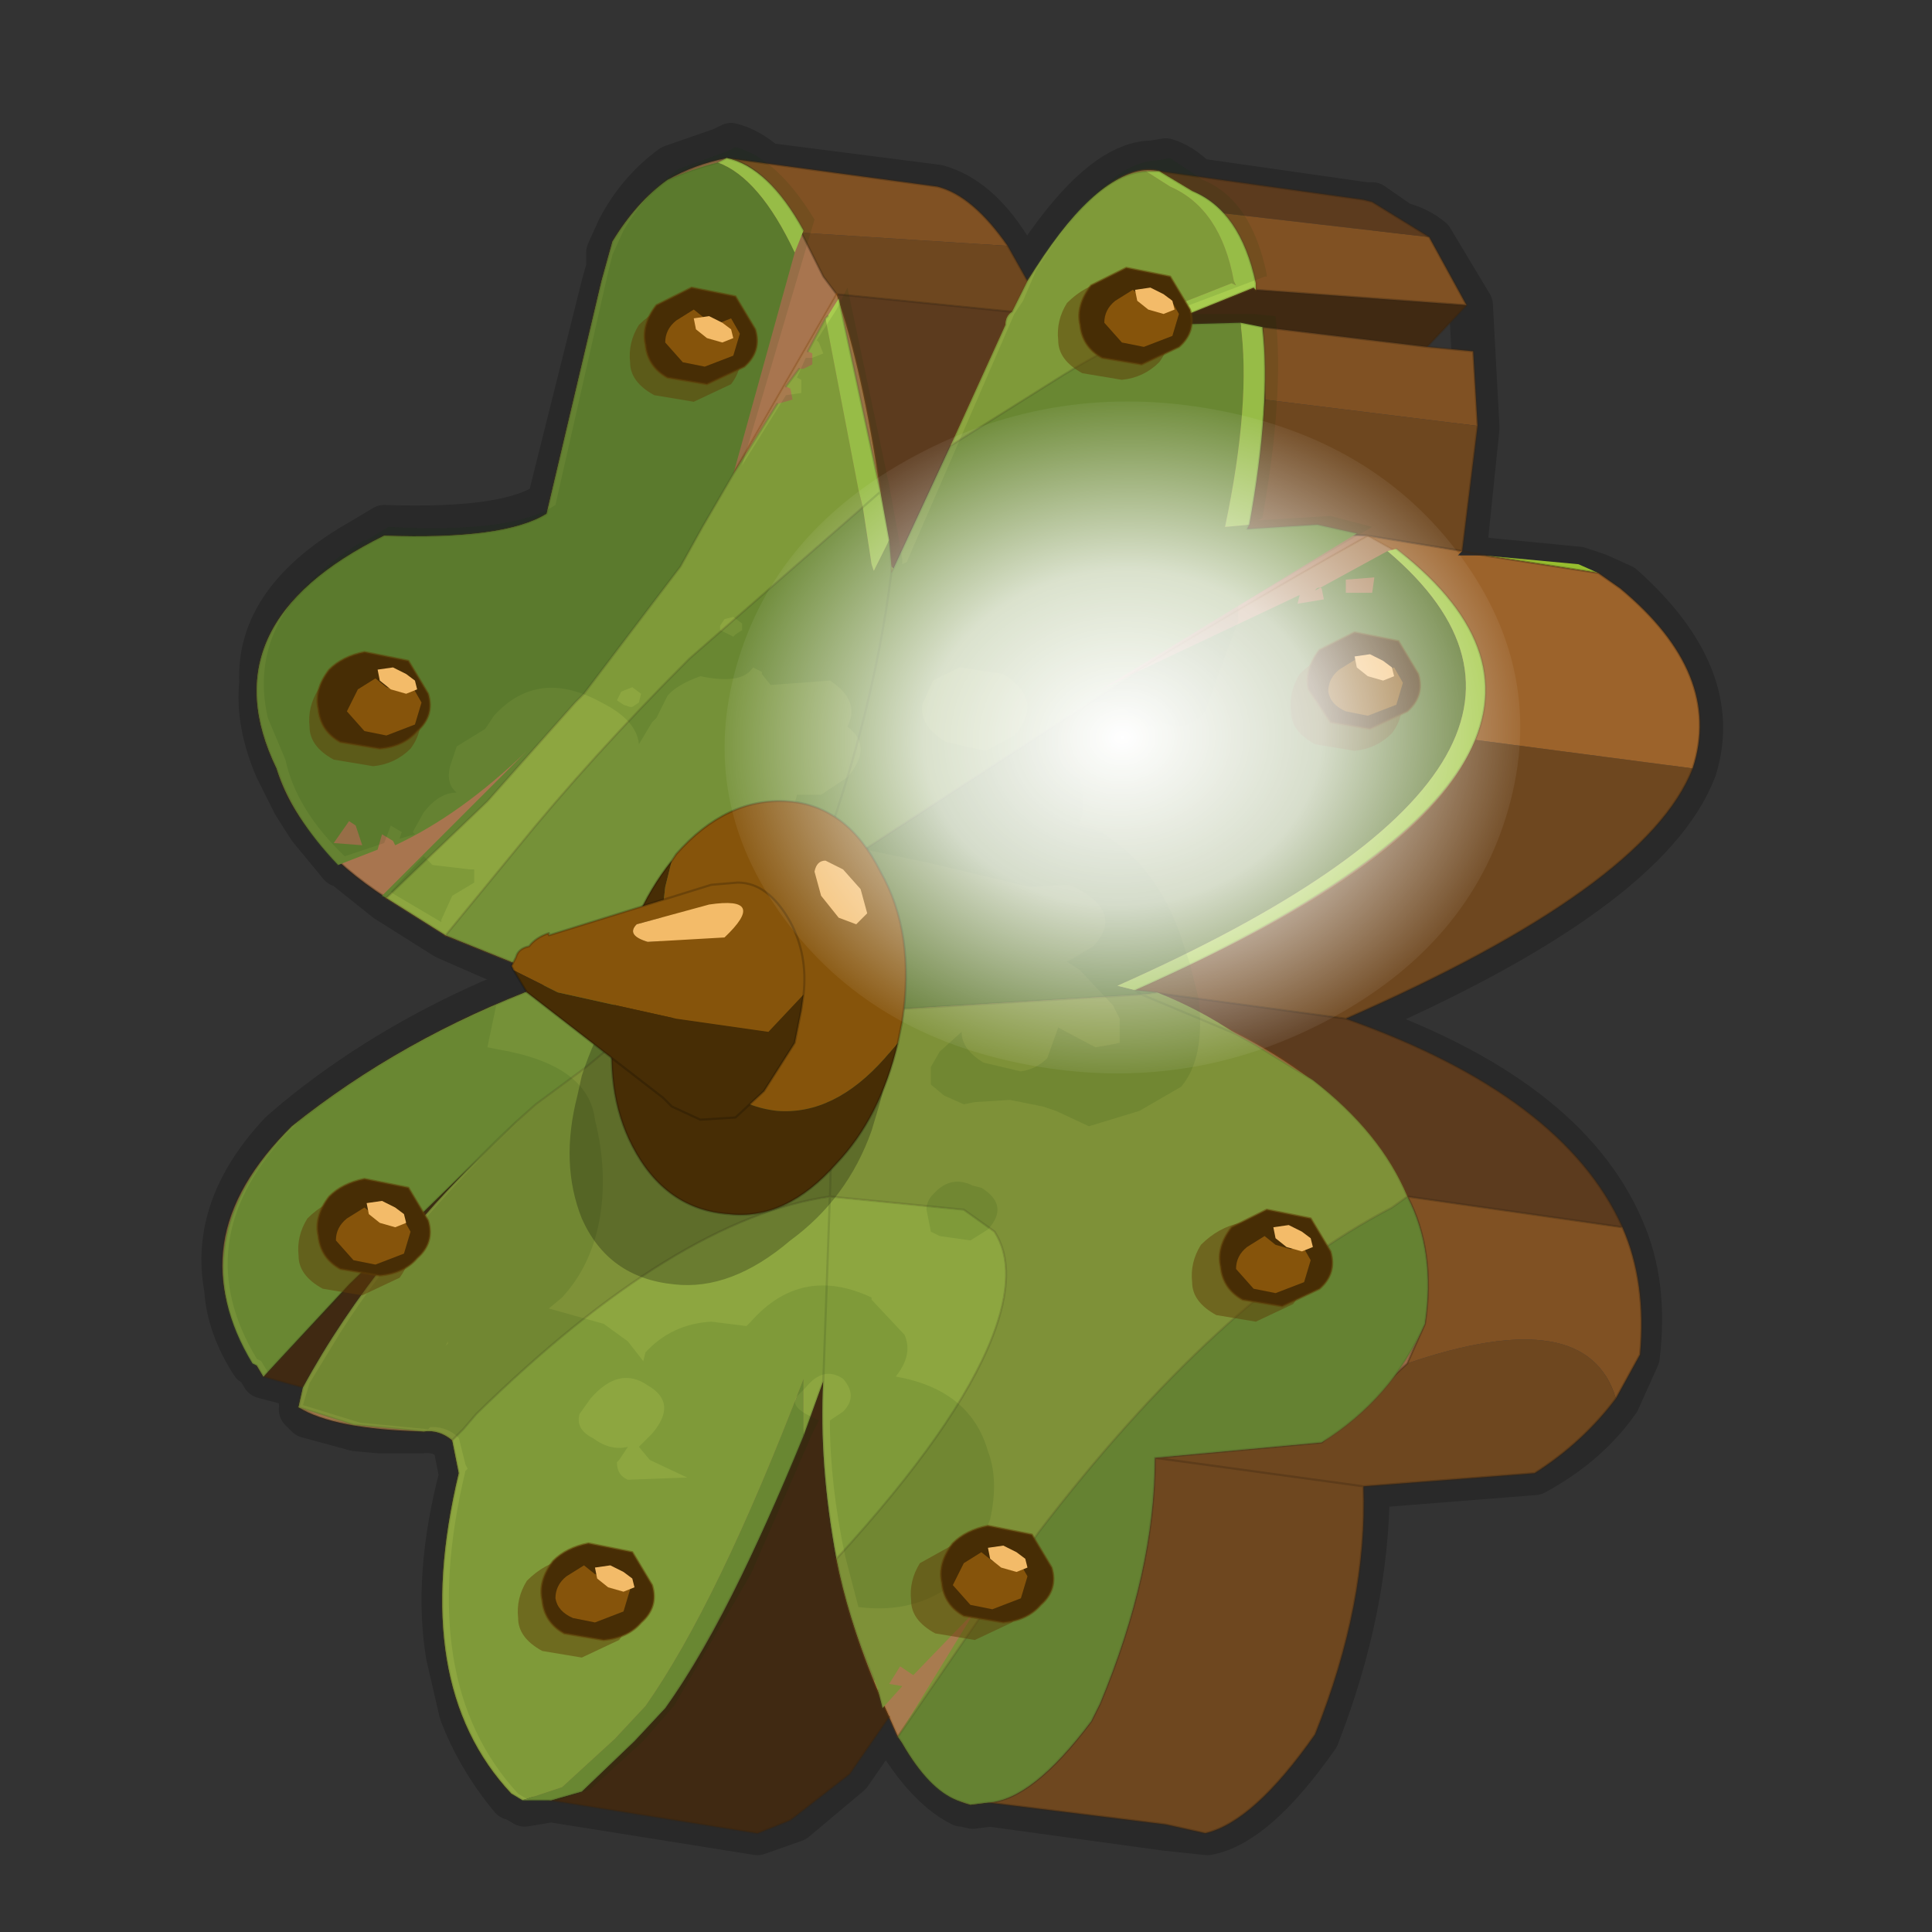 <?xml version="1.0" encoding="UTF-8" standalone="no"?>
<svg xmlns:xlink="http://www.w3.org/1999/xlink" height="440.0px" width="440.0px" xmlns="http://www.w3.org/2000/svg">
  <rect width="100%" height="100%" fill="#333333" stroke="none"/>
  <g transform="matrix(10.0, 0.0, 0.0, 10.0, 0.0, 0.0)">
    <use height="44.0" transform="matrix(1.0, 0.0, 0.0, 1.0, 0.0, 0.0)" width="44.0" xlink:href="#shape0"/>
    <use height="23.5" transform="matrix(0.748, 0.139, -0.181, 0.635, 18.9, 7.7)" width="23.5" xlink:href="#sprite0"/>
  </g>
  <defs>
    <g id="shape0" transform="matrix(1.0, 0.0, 0.0, 1.0, 0.0, 0.0)">
      <path d="M44.0 44.0 L0.0 44.0 0.0 0.0 44.0 0.0 44.0 44.0" fill="#43adca" fill-opacity="0.0" fill-rule="evenodd" stroke="none"/>
      <path d="M32.6 5.45 Q32.3 5.2 31.9 5.1 L31.25 4.65 31.1 4.65 27.25 4.1 Q26.9 3.75 26.55 3.65 L26.25 3.7 Q25.05 3.7 23.5 6.1 L23.45 6.3 22.95 5.6 Q22.25 4.5 21.35 4.25 L17.45 3.75 Q17.05 3.4 16.65 3.3 L16.45 3.4 15.3 3.8 Q14.55 4.35 14.1 5.2 L13.85 5.75 13.85 6.1 13.75 6.45 12.5 11.45 Q11.6 12.1 8.75 12.0 L8.25 12.3 Q5.85 13.65 5.95 15.55 5.85 16.45 6.3 17.5 L6.35 17.6 6.7 18.3 7.05 18.85 7.75 19.7 7.8 19.7 8.8 20.5 10.15 21.35 11.75 22.05 11.75 22.15 12.1 22.65 12.1 22.7 11.1 23.1 11.2 22.8 Q8.7 23.9 6.75 25.5 L6.4 25.8 Q4.8 27.5 5.15 29.35 5.2 30.2 5.75 31.05 L5.85 31.1 6.0 31.35 6.95 31.6 6.85 31.95 6.9 32.0 6.85 32.1 7.0 32.25 8.1 32.55 8.65 32.6 9.35 32.6 9.6 32.6 Q10.05 32.55 10.35 32.85 L10.5 33.6 Q9.9 35.9 10.2 37.7 L10.5 39.0 Q10.9 40.05 11.65 40.95 L11.7 40.95 11.95 41.1 12.55 41.0 17.25 41.75 18.1 41.45 19.35 40.4 20.25 39.1 20.45 39.6 20.55 39.75 Q21.2 40.75 21.9 41.1 L21.95 41.1 22.15 41.15 22.55 41.1 26.55 41.65 27.5 41.75 Q28.6 41.55 30.0 39.55 31.15 36.6 31.15 33.85 L34.95 33.55 Q36.15 32.9 36.85 31.9 L37.3 30.9 Q37.5 29.25 36.95 28.0 35.65 24.95 30.7 23.25 37.55 20.3 38.6 17.5 39.25 15.4 36.95 13.35 L36.4 13.1 35.95 12.95 33.9 12.75 33.25 12.65 33.35 12.65 33.65 9.75 33.5 6.95 32.6 5.45 Z" fill="none" stroke="#000000" stroke-linecap="round" stroke-linejoin="round" stroke-opacity="0.2" stroke-width="1.0"/>
      <path d="M26.4 3.9 L31.05 4.55 31.25 4.6 31.9 5.0 32.55 5.4 27.8 4.85 27.15 4.35 26.4 3.9 M30.65 23.2 Q35.6 24.95 36.95 27.95 L32.05 27.25 Q30.8 24.3 25.85 22.55 L30.65 23.2 M20.35 12.95 L20.3 12.9 20.05 11.2 Q19.65 8.45 19.05 6.7 L23.05 7.1 Q22.9 7.2 22.9 7.4 L21.65 10.15 20.35 12.95" fill="#5c3b1e" fill-rule="evenodd" stroke="none"/>
      <path d="M20.45 39.55 L20.25 39.1 Q19.4 37.25 19.05 35.5 21.8 32.5 22.6 30.45 23.2 28.9 22.65 28.05 L21.95 27.55 18.9 27.25 Q19.0 24.95 18.5 23.1 L17.7 20.8 18.5 23.1 25.85 22.55 18.5 23.1 Q19.0 24.95 18.9 27.25 15.4 27.75 10.85 32.2 L10.55 32.55 10.3 32.8 Q10.0 32.55 9.65 32.6 7.6 32.55 6.8 32.05 L6.9 31.6 Q8.55 28.55 11.75 25.55 L12.2 25.15 13.35 24.3 15.65 22.4 15.8 22.25 17.7 20.8 18.4 20.3 19.45 19.5 Q24.8 15.75 31.15 12.2 L32.05 12.7 Q34.45 14.7 33.6 16.85 32.5 19.65 25.85 22.55 30.8 24.3 32.05 27.25 27.95 29.3 23.65 34.9 L20.45 39.55 M10.15 21.3 L8.8 20.45 11.1 18.25 15.5 12.9 16.0 12.0 19.05 6.7 Q19.65 8.45 20.05 11.2 L15.7 15.0 Q13.45 17.25 11.75 19.35 L10.15 21.3 M23.4 6.4 L23.95 5.65 Q25.35 3.65 26.4 3.9 L27.15 4.35 27.8 4.85 28.6 6.45 28.6 6.6 28.55 6.55 26.4 7.4 Q25.25 7.9 24.2 8.55 L21.65 10.15 22.9 7.4 Q22.9 7.2 23.05 7.1 L23.4 6.4" fill="#a87b4f" fill-rule="evenodd" stroke="none"/>
      <path d="M33.4 6.95 L32.5 7.9 28.75 7.45 26.4 7.4 28.55 6.55 28.6 6.6 33.4 6.95 M20.25 39.1 L19.35 40.4 18.0 41.45 17.25 41.75 12.55 41.0 13.25 40.8 14.45 39.65 15.15 38.9 Q16.85 36.55 18.75 31.45 18.65 33.35 19.05 35.5 19.4 37.25 20.25 39.1 M6.9 31.6 L6.0 31.35 Q8.5 28.5 11.75 25.55 8.55 28.55 6.9 31.6" fill="#402912" fill-rule="evenodd" stroke="none"/>
      <path d="M33.65 9.7 L33.3 12.55 31.15 12.2 28.4 12.05 28.8 9.1 33.65 9.7 M38.55 17.5 Q37.5 20.2 30.65 23.2 L25.85 22.55 Q32.5 19.65 33.6 16.85 L38.55 17.5 M36.8 31.85 Q36.05 32.85 34.95 33.55 L31.05 33.85 Q31.15 36.5 29.95 39.5 28.55 41.5 27.45 41.75 L26.55 41.55 22.5 41.05 Q23.5 41.0 24.85 39.2 L25.05 38.8 Q26.3 35.8 26.3 33.2 L30.1 32.85 32.05 31.05 Q36.15 29.65 36.8 31.85 M22.95 5.6 L23.4 6.4 23.05 7.1 19.05 6.7 18.75 6.3 18.25 5.3 22.95 5.6 M26.3 33.2 L31.05 33.85 26.3 33.2" fill="#6e471f" fill-rule="evenodd" stroke="none"/>
      <path d="M33.8 12.65 L35.95 12.85 36.4 13.05 33.8 12.65 M20.3 12.9 L20.35 12.95 20.3 13.05 20.3 12.9" fill="#97bd2f" fill-rule="evenodd" stroke="none"/>
      <path d="M6.0 31.35 L5.85 31.1 Q3.95 28.3 6.65 25.65 9.15 23.65 12.35 22.45 L12.75 22.35 10.15 21.3 11.75 19.35 Q13.45 17.25 15.7 15.0 L20.05 11.2 20.3 12.9 20.3 13.05 20.35 12.95 21.65 10.15 24.2 8.55 Q25.25 7.9 26.4 7.4 L28.75 7.45 28.8 9.1 28.4 12.05 31.15 12.2 Q24.8 15.75 19.45 19.5 L18.4 20.3 17.7 20.8 15.8 22.25 15.65 22.4 13.35 24.3 12.2 25.15 11.75 25.55 Q8.5 28.5 6.0 31.35 M8.8 20.45 Q6.8 19.15 6.3 17.5 4.7 14.2 8.75 12.2 11.5 12.3 12.45 11.7 L13.7 6.4 13.95 5.5 Q14.5 4.6 15.2 4.1 15.8 3.75 16.55 3.6 17.5 3.8 18.25 5.3 L18.75 6.3 19.05 6.7 16.0 12.0 15.5 12.9 11.1 18.25 8.8 20.45 M15.65 22.4 L12.35 22.45 15.65 22.4 M20.3 13.05 Q19.85 16.6 18.4 20.3 19.85 16.6 20.3 13.05" fill="#a8754f" fill-rule="evenodd" stroke="none"/>
      <path d="M12.55 41.0 L11.65 40.85 Q9.3 38.35 10.45 33.55 L10.3 32.8 10.55 32.55 10.85 32.2 Q15.4 27.75 18.9 27.25 L21.95 27.55 22.65 28.05 Q23.2 28.9 22.6 30.45 21.8 32.5 19.05 35.5 18.65 33.35 18.75 31.45 16.85 36.55 15.15 38.9 L14.45 39.65 13.25 40.8 12.55 41.0 M18.75 31.45 L18.9 27.25 18.75 31.45" fill="#9e7e4a" fill-rule="evenodd" stroke="none"/>
      <path d="M22.5 41.05 L22.1 41.1 Q21.25 40.9 20.55 39.7 L20.45 39.55 23.65 34.9 Q27.95 29.3 32.05 27.25 32.7 28.5 32.45 30.15 L32.05 31.05 30.1 32.85 26.3 33.2 Q26.3 35.8 25.05 38.8 L24.85 39.2 Q23.5 41.0 22.5 41.05" fill="#a16e4b" fill-rule="evenodd" stroke="none"/>
      <path d="M36.4 13.05 L36.9 13.4 Q39.25 15.35 38.55 17.5 L33.6 16.85 Q34.45 14.7 32.05 12.7 L31.15 12.2 33.3 12.55 33.2 12.65 33.8 12.65 36.4 13.05" fill="#9c632b" fill-rule="evenodd" stroke="none"/>
      <path d="M32.55 5.4 L33.4 6.95 28.6 6.6 28.6 6.45 27.8 4.85 32.55 5.4 M32.5 7.9 L33.55 8.0 33.65 9.7 28.8 9.1 28.75 7.45 32.5 7.9 M36.95 27.95 Q37.5 29.2 37.35 30.85 L36.8 31.85 Q36.15 29.65 32.05 31.05 L32.45 30.15 Q32.7 28.5 32.05 27.25 L36.95 27.95 M16.55 3.6 L21.35 4.25 Q22.15 4.45 22.95 5.6 L18.25 5.3 Q17.5 3.8 16.55 3.6" fill="#805123" fill-rule="evenodd" stroke="none"/>
      <path d="M26.4 3.9 L31.05 4.55 31.25 4.6 31.9 5.0 32.55 5.4 33.4 6.95 32.5 7.9 33.55 8.0 33.65 9.7 33.3 12.55 33.8 12.65 M36.4 13.05 L36.9 13.4 Q39.25 15.35 38.55 17.5 37.5 20.2 30.65 23.2 35.6 24.95 36.95 27.95 37.5 29.2 37.35 30.85 L36.8 31.85 Q36.05 32.85 34.95 33.55 L31.05 33.85 Q31.15 36.5 29.95 39.5 28.55 41.5 27.45 41.75 L26.55 41.55 22.5 41.05 22.1 41.1 Q21.25 40.9 20.55 39.7 L20.45 39.55 M20.25 39.1 L19.35 40.4 18.0 41.45 17.25 41.75 12.55 41.0 11.65 40.85 Q9.3 38.35 10.45 33.55 L10.3 32.8 Q10.0 32.55 9.65 32.6 7.6 32.55 6.8 32.05 L6.9 31.6 6.0 31.35 5.85 31.1 Q3.95 28.3 6.65 25.65 9.15 23.65 12.35 22.45 M8.8 20.45 Q6.8 19.15 6.3 17.5 4.7 14.2 8.75 12.2 11.5 12.3 12.45 11.7 L13.7 6.4 13.95 5.5 Q14.5 4.6 15.2 4.1 15.8 3.75 16.55 3.6 L21.35 4.25 Q22.15 4.45 22.95 5.6 L23.4 6.4 M28.6 6.6 L33.4 6.95 M36.4 13.05 L33.8 12.65 M33.3 12.55 L31.15 12.2 M28.8 9.1 L28.4 12.05 31.15 12.2 M26.4 7.4 L28.75 7.45 32.5 7.9 M20.3 13.05 L20.35 12.95 21.65 10.15 M23.05 7.1 L19.05 6.7 M28.75 7.45 L28.8 9.1 M11.75 25.55 Q8.55 28.55 6.9 31.6 M25.85 22.55 L30.65 23.2 M32.05 27.25 L36.95 27.95 M22.5 41.05 Q23.5 41.0 24.85 39.2 L25.05 38.8 Q26.3 35.8 26.3 33.2 L30.1 32.85 32.05 31.05 32.45 30.15 Q32.7 28.5 32.05 27.25 M19.05 35.5 Q18.65 33.35 18.75 31.45 16.85 36.55 15.15 38.9 L14.45 39.65 13.25 40.8 12.55 41.0 M11.75 25.55 Q8.5 28.5 6.0 31.35 M31.05 33.85 L26.3 33.2 M18.25 5.3 L18.75 6.3 19.05 6.7 M16.55 3.6 Q17.5 3.8 18.25 5.3" fill="none" stroke="#36220f" stroke-linecap="round" stroke-linejoin="round" stroke-opacity="0.302" stroke-width="0.05"/>
      <path d="M20.45 39.55 L20.25 39.1 M12.35 22.45 L12.75 22.35 10.15 21.3 11.75 19.35 Q13.45 17.25 15.7 15.0 L20.05 11.2 20.3 12.9 20.3 13.05 M23.4 6.4 L23.95 5.65 Q25.35 3.65 26.4 3.9 L27.15 4.35 27.8 4.85 M28.6 6.6 L28.6 6.45 27.8 4.85 M26.4 7.4 L28.55 6.55 28.6 6.6 M31.15 12.2 L32.05 12.7 Q34.45 14.7 33.6 16.85 M31.15 12.2 Q24.8 15.75 19.45 19.5 L18.4 20.3 17.7 20.8 18.5 23.1 25.85 22.55 Q32.5 19.65 33.6 16.85 M21.65 10.15 L24.2 8.55 Q25.25 7.9 26.4 7.4 M21.65 10.15 L22.9 7.4 Q22.9 7.2 23.05 7.1 M12.35 22.45 L15.65 22.4 15.8 22.25 17.7 20.8 M15.65 22.4 L13.35 24.3 12.2 25.15 11.75 25.55 M18.9 27.25 Q19.0 24.95 18.5 23.1 M18.9 27.25 L21.95 27.55 22.65 28.05 Q23.2 28.9 22.6 30.45 21.8 32.5 19.05 35.5 19.4 37.25 20.25 39.1 M18.4 20.3 Q19.85 16.6 20.3 13.05 M32.05 27.25 Q27.95 29.3 23.65 34.9 L20.45 39.55 M25.85 22.55 Q30.8 24.3 32.05 27.25 M10.3 32.8 L10.55 32.55 10.85 32.2 Q15.4 27.75 18.9 27.25 L18.75 31.45 M19.05 6.7 L16.0 12.0 15.5 12.9 11.1 18.25 8.8 20.45 M23.4 6.4 L23.05 7.1" fill="none" stroke="#8f4701" stroke-linecap="round" stroke-linejoin="round" stroke-opacity="0.251" stroke-width="0.05"/>
      <path d="M10.15 21.3 L8.8 20.45 M19.05 6.7 Q19.65 8.45 20.05 11.2" fill="none" stroke="#cc6600" stroke-linecap="round" stroke-linejoin="round" stroke-opacity="0.153" stroke-width="0.05"/>
      <path d="M26.4 7.4 L28.25 7.35 Q28.5 9.15 27.9 12.0 L28.45 11.95 28.4 12.05 30.0 11.95 30.9 12.15 25.0 15.75 25.9 15.3 19.45 19.5 18.4 20.3 17.7 20.8 15.8 22.25 15.65 22.4 13.35 24.3 12.2 25.15 11.75 25.55 7.95 29.25 6.0 31.35 5.85 31.1 5.75 31.05 Q4.05 28.25 6.65 25.65 9.15 23.65 12.35 22.45 L12.75 22.35 10.15 21.3 11.75 19.35 Q13.45 17.25 15.7 15.0 L19.65 11.55 19.85 12.85 19.9 13.0 19.95 12.9 20.25 12.3 20.3 12.9 20.3 13.05 20.35 12.95 21.65 10.15 24.2 8.55 Q25.25 7.9 26.4 7.4 M18.3 32.7 Q16.6 36.85 15.15 38.9 L14.45 39.65 13.25 40.8 12.55 41.0 11.9 41.0 12.05 40.95 12.8 40.7 14.0 39.6 14.7 38.85 Q16.35 36.5 18.3 31.4 L18.3 32.7 M20.3 13.05 Q19.85 16.6 18.4 20.3 19.85 16.6 20.3 13.05 M15.65 22.4 L12.35 22.45 15.65 22.4" fill="#759138" fill-rule="evenodd" stroke="none"/>
      <path d="M25.9 15.3 L29.6 13.55 29.55 13.75 30.15 13.65 30.1 13.4 Q30.0 13.35 29.95 13.45 L31.6 12.55 Q37.15 17.25 25.45 22.45 L25.85 22.55 26.35 22.6 26.0 22.65 18.5 23.1 17.7 20.8 18.4 20.3 19.45 19.5 25.9 15.3 M31.25 13.5 L31.3 13.15 30.65 13.2 30.65 13.5 31.0 13.5 31.25 13.5 M26.0 22.65 L25.85 22.55 26.0 22.65" fill="#5e782e" fill-rule="evenodd" stroke="none"/>
      <path d="M32.05 27.25 Q32.7 28.5 32.45 30.15 31.7 31.85 30.1 32.85 L26.3 33.2 Q26.3 35.8 25.05 38.8 L24.85 39.2 Q23.5 41.0 22.5 41.05 L22.1 41.1 21.8 41.0 Q21.15 40.75 20.55 39.7 L20.45 39.55 23.65 34.9 Q27.75 29.55 31.7 27.5 L32.05 27.25 M8.8 20.45 L8.7 20.4 12.0 17.1 Q10.5 18.55 9.0 19.25 L8.95 19.15 8.7 19.0 8.6 19.35 7.7 19.7 Q6.65 18.6 6.3 17.5 4.7 14.2 8.75 12.2 11.5 12.3 12.45 11.7 L13.7 6.4 13.95 5.5 Q14.5 4.6 15.2 4.1 15.75 3.85 16.35 3.7 17.3 4.05 18.1 5.75 L16.7 10.8 16.0 12.0 15.5 12.9 13.3 15.8 13.1 16.0 11.1 18.25 8.8 20.45 M8.1 18.8 L7.95 18.7 7.6 19.2 8.25 19.25 8.1 18.8" fill="#658232" fill-rule="evenodd" stroke="none"/>
      <path d="M26.35 22.6 Q27.35 23.0 28.15 23.55 L28.6 23.8 29.9 24.6 Q31.45 25.8 32.05 27.25 L31.7 27.5 Q27.75 29.55 23.65 34.9 L20.45 39.55 22.2 36.7 20.8 38.15 20.5 37.95 20.25 38.35 20.55 38.4 20.1 38.9 20.0 38.5 19.9 38.25 Q19.3 36.8 19.05 35.5 21.8 32.5 22.6 30.45 23.2 28.9 22.65 28.05 L21.95 27.55 18.9 27.25 Q19.0 24.95 18.5 23.1 19.0 24.95 18.9 27.25 15.4 27.75 10.85 32.2 L10.55 32.55 10.3 32.8 Q10.0 32.55 9.65 32.6 L8.05 32.45 6.8 32.05 6.9 31.6 Q8.55 28.55 11.75 25.55 L12.2 25.15 13.35 24.3 15.65 22.4 15.8 22.25 17.7 20.8 18.5 23.1 26.0 22.65 26.35 22.6 M28.15 23.55 L26.0 22.65 28.15 23.55" fill="#7e9138" fill-rule="evenodd" stroke="none"/>
      <path d="M26.7 7.3 L26.4 7.4 Q25.25 7.9 24.2 8.55 L21.65 10.15 22.9 7.4 Q22.9 7.2 23.05 7.1 L23.4 6.4 Q24.9 3.95 26.1 3.9 L26.65 4.25 Q27.8 4.75 28.1 6.4 L28.15 6.5 28.05 6.45 25.9 7.3 26.7 7.3 M19.05 35.5 Q18.65 33.35 18.75 31.45 L18.3 32.7 18.3 31.4 Q16.35 36.5 14.7 38.85 L14.0 39.6 12.8 40.7 12.05 40.95 11.9 41.0 11.65 40.85 Q9.3 38.35 10.45 33.55 L10.3 32.8 10.55 32.55 10.85 32.2 Q15.4 27.75 18.9 27.25 L21.95 27.55 22.65 28.05 Q23.2 28.9 22.6 30.45 21.8 32.5 19.05 35.5 M10.15 21.3 L8.8 20.45 11.1 18.25 13.1 16.0 13.3 15.8 15.5 12.9 16.0 12.0 16.7 10.8 17.7 9.2 18.05 9.1 18.0 8.85 17.9 8.8 18.2 8.4 18.3 8.4 18.5 8.3 18.5 8.05 18.4 8.0 18.8 7.25 19.55 11.15 19.65 11.55 15.7 15.0 Q13.45 17.25 11.75 19.35 L10.15 21.3 M18.75 31.45 L18.9 27.25 18.75 31.45" fill="#8da640" fill-rule="evenodd" stroke="none"/>
      <path d="M28.55 6.55 L26.7 7.3 25.9 7.3 28.05 6.45 28.15 6.5 28.1 6.4 Q27.8 4.75 26.65 4.25 L26.1 3.9 26.4 3.9 27.15 4.35 Q28.25 4.8 28.6 6.45 L28.6 6.6 28.55 6.55 M28.25 7.35 L28.75 7.45 Q28.95 9.2 28.45 11.95 L27.9 12.0 Q28.5 9.15 28.25 7.35 M31.6 12.55 L31.8 12.5 32.05 12.7 Q37.6 17.3 25.85 22.55 L25.45 22.45 Q37.15 17.25 31.6 12.55 M16.35 3.7 L16.55 3.6 Q17.5 3.8 18.3 5.25 L18.1 5.75 Q17.3 4.05 16.35 3.7 M18.8 7.25 L18.85 7.2 19.1 6.8 20.05 11.2 20.25 12.3 19.95 12.9 19.9 13.0 19.85 12.85 19.65 11.55 19.55 11.15 18.8 7.25 M20.05 11.2 L19.65 11.55 20.05 11.2" fill="#a8cc4f" fill-rule="evenodd" stroke="none"/>
      <path d="M28.6 6.6 L28.55 6.55 26.7 7.3 26.4 7.4 28.25 7.35 28.75 7.45 Q28.95 9.2 28.45 11.95 L28.4 12.05 30.0 11.95 30.9 12.15 M31.8 12.5 L32.05 12.7 Q37.6 17.3 25.85 22.55 L26.35 22.6 M28.15 23.55 L28.6 23.8 29.9 24.6 Q31.45 25.8 32.05 27.25 32.7 28.5 32.45 30.15 31.7 31.85 30.1 32.85 L26.3 33.2 Q26.3 35.8 25.05 38.8 L24.85 39.2 Q23.5 41.0 22.5 41.05 L22.1 41.1 21.8 41.0 Q21.15 40.75 20.55 39.7 L20.45 39.55 M20.1 38.9 L20.0 38.5 M19.9 38.25 Q19.3 36.8 19.05 35.5 18.65 33.35 18.75 31.45 L18.3 32.7 Q16.6 36.85 15.15 38.9 L14.45 39.65 13.25 40.8 12.55 41.0 11.9 41.0 11.65 40.85 Q9.3 38.35 10.45 33.55 L10.3 32.8 Q10.0 32.55 9.65 32.6 L8.05 32.45 6.8 32.05 6.9 31.6 Q8.55 28.55 11.75 25.55 L7.95 29.25 6.0 31.35 5.85 31.1 5.75 31.05 Q4.05 28.25 6.65 25.65 9.15 23.65 12.35 22.45 L12.75 22.35 10.15 21.3 8.8 20.45 8.7 20.4 M7.7 19.7 Q6.65 18.6 6.3 17.5 4.7 14.2 8.75 12.2 11.5 12.3 12.45 11.7 L13.7 6.4 13.95 5.5 Q14.5 4.6 15.2 4.1 15.75 3.85 16.35 3.7 L16.55 3.6 Q17.5 3.8 18.3 5.25 M16.7 10.8 L17.7 9.2 M17.9 8.8 L18.2 8.4 M18.4 8.0 L18.8 7.25 18.85 7.2 M19.1 6.8 L20.05 11.2 20.25 12.3 20.3 12.9 20.3 13.05 20.35 12.95 21.65 10.15 22.9 7.4 Q22.9 7.2 23.05 7.1 L23.4 6.4 Q24.9 3.95 26.1 3.9 L26.4 3.9 27.15 4.35 Q28.25 4.8 28.6 6.45 L28.6 6.6 M21.65 10.15 L24.2 8.55 Q25.25 7.9 26.4 7.4 M15.65 22.4 L15.8 22.25 17.7 20.8 18.4 20.3 Q19.85 16.6 20.3 13.05 M15.65 22.4 L13.35 24.3 12.2 25.15 11.75 25.55 M12.35 22.45 L15.65 22.4 M18.9 27.25 Q19.0 24.95 18.5 23.1 L17.7 20.8 M25.9 15.3 L19.45 19.5 18.4 20.3 M25.85 22.55 L26.0 22.65 26.35 22.6 M26.0 22.65 L28.15 23.55 M18.9 27.25 L21.95 27.55 22.65 28.05 Q23.2 28.9 22.6 30.45 21.8 32.5 19.05 35.5 M18.5 23.1 L26.0 22.65 M32.05 27.25 L31.7 27.5 Q27.75 29.55 23.65 34.9 L20.45 39.55 M19.65 11.55 L20.05 11.2 M16.7 10.8 L16.0 12.0 15.5 12.9 13.3 15.8 13.1 16.0 11.1 18.25 8.8 20.45 M10.15 21.3 L11.75 19.35 Q13.45 17.25 15.7 15.0 L19.65 11.55 M10.3 32.8 L10.55 32.55 10.85 32.2 Q15.4 27.75 18.9 27.25 L18.75 31.45" fill="none" stroke="#3c4f1e" stroke-linecap="round" stroke-linejoin="round" stroke-opacity="0.2" stroke-width="0.05"/>
      <path d="M8.35 12.3 L8.85 12.0 Q11.7 12.15 12.65 11.5 L13.85 6.2 13.95 5.8 14.2 5.25 Q14.7 4.4 15.45 3.85 L16.55 3.45 16.75 3.35 Q17.7 3.6 18.55 5.0 L16.9 10.6 17.9 9.0 18.25 8.95 18.25 8.65 18.15 8.6 18.35 8.15 18.5 8.15 18.75 8.05 18.65 7.8 18.6 7.75 19.05 7.05 19.1 6.95 19.3 6.55 20.25 11.05 20.45 12.15 20.55 12.75 20.55 12.85 20.65 12.8 23.1 7.15 23.3 6.85 23.6 6.15 Q25.15 3.7 26.35 3.65 L26.65 3.6 27.4 4.1 Q28.5 4.55 28.85 6.25 L28.85 6.3 28.8 6.3 26.95 7.0 26.6 7.15 28.55 7.15 29.05 7.2 Q29.25 9.0 28.75 11.8 L28.65 11.85 30.3 11.75 31.25 12.0 28.2 13.8 28.2 14.15 27.75 15.35 27.45 16.2 Q27.0 16.75 26.4 16.4 L26.1 16.6 25.75 16.25 Q24.9 15.65 24.25 16.4 24.1 16.6 24.1 16.95 24.05 17.4 24.5 17.7 L24.6 17.75 Q24.75 18.5 24.55 18.8 L25.1 18.95 25.3 19.1 Q26.45 19.9 26.95 21.5 L27.1 21.95 27.3 22.75 Q27.45 24.1 26.9 24.75 L25.95 25.3 24.8 25.65 24.05 25.3 23.75 25.2 23.0 25.05 22.2 25.1 21.95 25.15 21.5 24.95 21.2 24.7 21.2 24.3 21.4 23.95 21.9 23.5 Q21.9 23.9 22.4 24.2 L23.25 24.4 Q23.6 24.35 23.85 24.1 L24.1 23.4 24.85 23.8 24.95 23.85 25.25 23.8 25.5 23.75 25.5 23.2 25.35 22.9 24.6 22.1 24.3 21.9 24.4 21.85 24.9 21.55 Q25.55 20.85 24.65 20.3 L24.35 20.15 23.45 20.2 21.15 19.65 18.75 19.15 Q18.15 18.75 18.1 18.3 L18.15 18.1 18.7 18.1 19.3 17.7 Q19.9 17.0 19.3 16.55 19.6 15.95 18.9 15.5 L17.55 15.6 17.35 15.35 17.35 15.3 17.15 15.2 Q16.9 15.6 15.95 15.4 15.4 15.6 15.2 15.85 L14.95 16.35 14.85 16.45 14.7 16.7 14.55 16.95 Q14.5 16.4 13.7 16.0 12.25 15.2 11.25 16.3 L11.05 16.6 10.4 17.0 10.25 17.45 Q10.15 17.85 10.4 18.05 10.0 18.05 9.65 18.5 L9.4 18.95 9.45 19.0 9.1 19.1 9.15 18.95 8.9 18.8 8.75 19.2 7.85 19.5 Q6.75 18.45 6.5 17.3 L6.1 16.35 Q5.55 13.95 8.3 12.3 L8.35 12.3 M24.1 9.1 L24.05 9.05 24.1 9.1 M21.25 15.5 L21.0 16.05 Q20.95 16.55 21.55 16.9 L22.45 17.1 23.1 16.75 Q23.8 15.95 22.85 15.35 L21.85 15.2 21.25 15.5 M14.6 15.8 L14.4 15.65 14.15 15.75 14.1 15.85 14.05 15.95 14.2 16.05 14.35 16.1 14.4 16.1 14.55 16.0 14.6 15.8 M16.75 14.45 L16.9 14.35 16.9 14.2 16.7 14.05 16.5 14.1 16.4 14.25 16.4 14.2 16.4 14.35 16.5 14.4 16.7 14.5 16.75 14.45 M21.25 27.2 Q21.65 26.75 22.15 27.0 L22.35 27.05 Q23.0 27.45 22.5 28.0 L22.1 28.25 21.4 28.15 21.2 28.05 21.1 27.55 Q21.1 27.35 21.25 27.2 M19.85 29.6 L20.6 30.4 Q20.8 30.85 20.4 31.35 22.1 31.65 22.5 33.05 22.75 33.7 22.55 34.6 L22.15 35.65 Q21.15 36.8 19.55 36.6 L19.25 35.45 Q18.9 33.8 18.9 32.35 L19.2 32.15 Q19.55 31.8 19.2 31.4 18.75 31.1 18.35 31.6 L18.15 31.8 Q18.0 32.0 18.35 32.2 L18.65 32.35 18.5 32.65 17.1 35.85 15.35 38.85 14.65 39.65 13.45 40.75 12.7 41.0 12.05 41.0 11.8 40.85 Q9.45 38.3 10.6 33.5 L10.65 33.45 10.6 33.35 10.45 32.75 Q10.2 32.5 9.85 32.5 L9.8 32.5 9.75 32.55 8.2 32.4 6.9 32.0 7.05 31.5 7.75 30.35 Q9.35 27.85 11.85 25.5 L8.1 29.15 7.45 29.85 6.1 31.25 5.95 31.0 5.85 30.95 Q4.25 28.3 6.5 25.85 L6.85 25.5 Q8.85 23.95 11.3 22.9 L11.1 23.85 11.35 23.9 Q13.4 24.25 13.55 25.5 13.85 26.7 13.65 27.8 13.45 28.85 12.8 29.55 L12.5 29.8 13.75 30.15 14.3 30.55 14.65 31.0 14.7 30.8 Q15.3 30.15 16.2 30.1 L17.0 30.2 17.1 30.1 Q18.25 28.8 19.85 29.55 L19.85 29.6 M14.55 32.95 L14.85 32.65 Q15.45 31.95 14.75 31.55 14.1 31.1 13.45 31.85 L13.2 32.2 Q13.1 32.55 13.5 32.75 13.9 33.05 14.3 32.95 L14.1 33.25 14.05 33.3 Q14.05 33.6 14.3 33.7 L15.65 33.65 14.8 33.25 14.55 32.95 M14.6 25.3 Q15.25 24.55 16.0 25.1 16.7 25.7 16.1 26.35 L14.8 26.45 Q14.25 26.15 14.4 25.75 L14.6 25.3 M10.8 20.1 L10.3 20.4 10.05 20.95 10.05 21.0 8.95 20.35 8.9 20.3 9.65 19.5 9.85 19.7 10.7 19.8 10.8 19.8 10.8 20.1 M10.2 30.6 L10.2 30.55 10.15 30.65 10.2 30.6" fill="#003300" fill-opacity="0.102" fill-rule="evenodd" stroke="none"/>
      <path d="M13.25 24.5 Q13.8 22.8 14.95 21.75 L15.1 21.6 Q16.5 20.4 17.9 20.55 19.25 20.75 19.9 22.05 20.55 23.45 20.0 25.25 L19.85 25.75 Q19.3 27.3 18.0 28.25 16.65 29.4 15.35 29.25 13.85 29.1 13.25 27.75 12.75 26.5 13.15 24.95 L13.25 24.5" fill="#000000" fill-opacity="0.251" fill-rule="evenodd" stroke="none"/>
      <path d="M15.3 19.6 L15.4 19.45 Q16.55 18.15 17.95 18.25 19.3 18.35 20.05 19.85 20.85 21.25 20.55 23.25 L20.45 23.75 20.15 24.1 Q19.0 25.4 17.7 25.3 16.35 25.15 15.55 23.7 14.9 22.45 15.1 20.65 L15.15 20.2 15.3 19.6" fill="#86540b" fill-rule="evenodd" stroke="none"/>
      <path d="M20.45 23.75 Q20.05 25.45 19.05 26.5 17.9 27.8 16.6 27.65 15.15 27.55 14.4 26.1 13.75 24.85 14.0 23.1 L14.0 22.65 Q14.3 20.85 15.3 19.6 L15.15 20.2 15.1 20.65 Q14.9 22.45 15.55 23.7 16.35 25.15 17.7 25.3 19.0 25.4 20.15 24.1 L20.45 23.75" fill="#472d05" fill-rule="evenodd" stroke="none"/>
      <path d="M15.3 19.6 L15.4 19.45 Q16.55 18.15 17.95 18.25 19.3 18.35 20.05 19.85 20.85 21.25 20.55 23.25 L20.45 23.75 Q20.05 25.45 19.05 26.5 17.9 27.8 16.6 27.65 15.15 27.55 14.4 26.1 13.75 24.85 14.0 23.1 L14.0 22.65 Q14.3 20.85 15.3 19.6 Z" fill="none" stroke="#000000" stroke-linecap="round" stroke-linejoin="round" stroke-opacity="0.2" stroke-width="0.05"/>
      <path d="M19.1 20.9 L18.7 20.4 18.55 19.85 Q18.6 19.6 18.8 19.6 L19.2 19.8 19.6 20.25 19.75 20.8 19.5 21.05 19.1 20.9" fill="#f3bb69" fill-rule="evenodd" stroke="none"/>
      <path d="M11.7 22.1 L11.65 22.0 11.75 21.8 Q11.8 21.6 12.05 21.55 12.2 21.35 12.5 21.25 L12.5 21.3 16.2 20.15 16.8 20.1 Q17.5 20.1 18.0 21.0 18.4 21.75 18.3 22.65 L17.5 23.5 15.4 23.2 12.7 22.6 11.7 22.1 M16.15 20.6 L14.5 21.05 Q14.25 21.3 14.75 21.45 L16.5 21.35 Q17.5 20.4 16.15 20.6" fill="#86540b" fill-rule="evenodd" stroke="none"/>
      <path d="M11.7 22.1 L12.7 22.6 15.4 23.2 17.5 23.5 18.3 22.65 18.25 23.0 18.1 23.75 17.4 24.85 16.75 25.45 15.95 25.5 15.3 25.2 15.1 25.0 12.0 22.6 11.7 22.1" fill="#472d05" fill-rule="evenodd" stroke="none"/>
      <path d="M16.15 20.6 Q17.5 20.4 16.5 21.35 L14.75 21.45 Q14.25 21.3 14.5 21.05 L16.15 20.6" fill="#f3bb69" fill-rule="evenodd" stroke="none"/>
      <path d="M18.3 22.65 Q18.4 21.75 18.0 21.0 17.5 20.1 16.8 20.1 L16.2 20.15 12.5 21.3 12.5 21.25 Q12.2 21.35 12.05 21.55 11.8 21.6 11.75 21.8 L11.65 22.0 11.7 22.1 M18.3 22.65 L18.25 23.0 18.1 23.75 17.4 24.85 16.75 25.45 15.95 25.5 15.3 25.2 15.1 25.0 12.0 22.6 11.7 22.1" fill="none" stroke="#000000" stroke-linecap="round" stroke-linejoin="round" stroke-opacity="0.2" stroke-width="0.05"/>
      <path d="M29.1 28.05 L29.65 28.85 Q29.75 29.3 29.45 29.7 L28.6 30.1 27.7 29.95 Q27.15 29.65 27.15 29.2 27.1 28.75 27.35 28.35 27.75 27.95 28.25 27.85 L29.1 28.05" fill="#5f3c07" fill-opacity="0.502" fill-rule="evenodd" stroke="none"/>
      <path d="M27.8 28.85 Q27.7 28.4 28.05 27.95 L28.85 27.55 29.85 27.75 30.3 28.5 Q30.45 29.0 30.05 29.35 L29.2 29.75 28.3 29.6 Q27.85 29.35 27.8 28.85" fill="#472d05" fill-rule="evenodd" stroke="none"/>
      <path d="M27.8 28.85 Q27.85 29.35 28.3 29.6 L29.2 29.75 30.05 29.35 Q30.45 29.0 30.3 28.5 L29.85 27.75 28.85 27.55 28.05 27.95 Q27.7 28.4 27.8 28.85 Z" fill="none" stroke="#5f3c07" stroke-linecap="round" stroke-linejoin="round" stroke-opacity="0.502" stroke-width="0.05"/>
      <path d="M28.15 28.9 L28.55 29.35 29.05 29.45 29.7 29.2 29.85 28.7 29.65 28.35 29.4 28.45 29.05 28.35 28.8 28.15 28.4 28.4 Q28.15 28.6 28.15 28.9" fill="#86540b" fill-rule="evenodd" stroke="none"/>
      <path d="M29.05 28.2 L29.3 28.4 29.65 28.5 29.9 28.4 29.85 28.2 29.65 28.05 29.35 27.9 29.0 27.95 29.05 28.2" fill="#f3bb69" fill-rule="evenodd" stroke="none"/>
      <path d="M22.7 35.3 Q23.2 35.65 23.25 36.1 23.35 36.55 23.05 36.95 L22.2 37.35 21.3 37.2 Q20.75 36.9 20.75 36.45 20.7 36.0 20.95 35.6 L21.85 35.1 22.7 35.3" fill="#5f3c07" fill-opacity="0.502" fill-rule="evenodd" stroke="none"/>
      <path d="M21.45 36.05 Q21.35 35.6 21.7 35.15 22.0 34.85 22.5 34.75 L23.5 34.95 23.95 35.7 Q24.1 36.2 23.7 36.55 23.4 36.9 22.85 36.95 L21.95 36.8 Q21.5 36.55 21.45 36.05" fill="#472d05" fill-rule="evenodd" stroke="none"/>
      <path d="M21.45 36.05 Q21.5 36.55 21.95 36.8 L22.85 36.95 Q23.4 36.9 23.7 36.55 24.1 36.2 23.95 35.7 L23.5 34.95 22.5 34.75 Q22.0 34.85 21.7 35.15 21.35 35.6 21.45 36.05 Z" fill="none" stroke="#5f3c07" stroke-linecap="round" stroke-linejoin="round" stroke-opacity="0.502" stroke-width="0.05"/>
      <path d="M21.7 36.1 L22.1 36.55 22.6 36.65 23.25 36.4 23.4 35.9 23.2 35.55 22.95 35.65 22.6 35.55 22.35 35.35 21.95 35.6 21.7 36.1" fill="#86540b" fill-rule="evenodd" stroke="none"/>
      <path d="M22.55 35.5 L22.8 35.7 23.15 35.8 23.4 35.7 23.35 35.5 23.15 35.35 22.85 35.2 22.5 35.25 22.55 35.5" fill="#f3bb69" fill-rule="evenodd" stroke="none"/>
      <path d="M13.75 35.7 L14.3 36.5 Q14.4 36.95 14.1 37.35 L13.25 37.75 12.35 37.6 Q11.8 37.3 11.8 36.85 11.75 36.4 12.0 36.0 12.4 35.6 12.9 35.5 L13.75 35.7" fill="#5f3c07" fill-opacity="0.502" fill-rule="evenodd" stroke="none"/>
      <path d="M12.35 36.45 Q12.25 36.0 12.6 35.55 12.9 35.25 13.4 35.15 L14.4 35.35 14.85 36.1 Q15.0 36.6 14.6 36.95 14.3 37.3 13.75 37.35 L12.85 37.2 Q12.4 36.95 12.35 36.45" fill="#472d05" fill-rule="evenodd" stroke="none"/>
      <path d="M12.35 36.45 Q12.4 36.95 12.85 37.2 L13.75 37.35 Q14.3 37.3 14.6 36.95 15.0 36.6 14.85 36.1 L14.4 35.35 13.4 35.15 Q12.9 35.25 12.6 35.55 12.25 36.0 12.35 36.45 Z" fill="none" stroke="#5f3c07" stroke-linecap="round" stroke-linejoin="round" stroke-opacity="0.502" stroke-width="0.05"/>
      <path d="M12.65 36.4 Q12.7 36.7 13.05 36.85 L13.55 36.95 14.2 36.7 14.35 36.2 14.15 35.85 13.9 35.95 13.55 35.85 13.3 35.65 12.9 35.9 Q12.65 36.1 12.65 36.4" fill="#86540b" fill-rule="evenodd" stroke="none"/>
      <path d="M13.6 35.95 L13.85 36.15 14.2 36.25 14.45 36.15 14.4 35.95 14.2 35.8 13.9 35.65 13.55 35.7 13.6 35.95" fill="#f3bb69" fill-rule="evenodd" stroke="none"/>
      <path d="M8.75 27.45 L9.3 28.25 Q9.4 28.7 9.1 29.1 L8.25 29.5 7.35 29.35 Q6.8 29.05 6.8 28.6 6.75 28.15 7.0 27.75 7.4 27.35 7.9 27.25 L8.75 27.45" fill="#5f3c07" fill-opacity="0.502" fill-rule="evenodd" stroke="none"/>
      <path d="M7.25 28.15 Q7.15 27.7 7.5 27.25 7.8 26.95 8.3 26.85 L9.3 27.05 9.75 27.8 Q9.9 28.3 9.5 28.65 9.2 29.0 8.65 29.05 L7.75 28.9 Q7.3 28.65 7.25 28.15" fill="#472d05" fill-rule="evenodd" stroke="none"/>
      <path d="M7.25 28.15 Q7.3 28.65 7.75 28.9 L8.65 29.05 Q9.2 29.0 9.5 28.65 9.9 28.3 9.75 27.8 L9.3 27.05 8.3 26.85 Q7.8 26.95 7.5 27.25 7.15 27.7 7.25 28.15 Z" fill="none" stroke="#5f3c07" stroke-linecap="round" stroke-linejoin="round" stroke-opacity="0.502" stroke-width="0.05"/>
      <path d="M7.65 28.25 L8.05 28.7 8.55 28.8 9.2 28.55 9.35 28.05 9.15 27.7 8.9 27.8 8.55 27.7 8.3 27.5 7.9 27.75 Q7.65 27.95 7.65 28.25" fill="#86540b" fill-rule="evenodd" stroke="none"/>
      <path d="M8.4 27.65 L8.65 27.85 9.0 27.95 9.25 27.85 9.2 27.65 9.0 27.5 8.7 27.35 8.35 27.4 8.4 27.65" fill="#f3bb69" fill-rule="evenodd" stroke="none"/>
      <path d="M9.0 15.4 L9.55 16.2 Q9.65 16.65 9.35 17.05 9.0 17.4 8.5 17.45 L7.6 17.3 Q7.05 17.0 7.05 16.55 7.0 16.1 7.25 15.7 7.65 15.3 8.15 15.2 8.65 15.15 9.0 15.4" fill="#5f3c07" fill-opacity="0.502" fill-rule="evenodd" stroke="none"/>
      <path d="M7.25 16.15 Q7.15 15.7 7.5 15.25 7.8 14.95 8.3 14.85 L9.3 15.05 9.75 15.8 Q9.9 16.3 9.5 16.65 9.2 17.0 8.65 17.05 L7.75 16.9 Q7.3 16.65 7.25 16.15" fill="#472d05" fill-rule="evenodd" stroke="none"/>
      <path d="M7.25 16.15 Q7.3 16.65 7.75 16.9 L8.65 17.05 Q9.2 17.0 9.5 16.65 9.9 16.3 9.75 15.8 L9.3 15.05 8.3 14.85 Q7.8 14.95 7.5 15.25 7.15 15.7 7.25 16.15 Z" fill="none" stroke="#5f3c07" stroke-linecap="round" stroke-linejoin="round" stroke-opacity="0.502" stroke-width="0.05"/>
      <path d="M7.9 16.2 L8.3 16.65 8.8 16.75 9.45 16.5 9.6 16.0 9.4 15.65 9.15 15.75 8.8 15.65 8.55 15.45 8.15 15.7 7.9 16.2" fill="#86540b" fill-rule="evenodd" stroke="none"/>
      <path d="M8.65 15.5 L8.9 15.7 9.25 15.8 9.5 15.7 9.45 15.5 9.25 15.35 8.95 15.2 8.6 15.25 8.65 15.5" fill="#f3bb69" fill-rule="evenodd" stroke="none"/>
      <path d="M16.3 7.1 Q16.8 7.45 16.85 7.9 16.95 8.35 16.65 8.75 L15.8 9.15 14.9 9.0 Q14.35 8.7 14.35 8.25 14.3 7.8 14.55 7.4 14.95 7.0 15.45 6.9 L16.3 7.1" fill="#5f3c07" fill-opacity="0.502" fill-rule="evenodd" stroke="none"/>
      <path d="M14.7 7.85 Q14.6 7.4 14.95 6.95 L15.75 6.55 16.75 6.75 17.2 7.5 Q17.35 8.0 16.95 8.35 L16.1 8.75 15.2 8.6 Q14.75 8.35 14.7 7.85" fill="#472d05" fill-rule="evenodd" stroke="none"/>
      <path d="M14.7 7.85 Q14.75 8.35 15.2 8.6 L16.1 8.75 16.95 8.35 Q17.35 8.0 17.2 7.5 L16.75 6.75 15.75 6.55 14.95 6.95 Q14.6 7.4 14.7 7.85 Z" fill="none" stroke="#5f3c07" stroke-linecap="round" stroke-linejoin="round" stroke-opacity="0.502" stroke-width="0.05"/>
      <path d="M15.15 7.8 L15.55 8.25 16.05 8.35 16.7 8.1 16.85 7.6 16.65 7.25 16.4 7.35 16.05 7.25 15.8 7.05 15.4 7.3 Q15.15 7.5 15.15 7.8" fill="#86540b" fill-rule="evenodd" stroke="none"/>
      <path d="M15.85 7.5 L16.1 7.7 16.45 7.8 16.7 7.7 16.65 7.5 16.45 7.35 16.15 7.2 15.8 7.25 15.85 7.5" fill="#f3bb69" fill-rule="evenodd" stroke="none"/>
      <path d="M26.05 6.6 L26.6 7.4 Q26.7 7.85 26.4 8.25 26.05 8.6 25.55 8.65 L24.65 8.5 Q24.1 8.2 24.1 7.75 24.05 7.3 24.3 6.9 24.7 6.5 25.2 6.4 L26.05 6.6" fill="#5f3c07" fill-opacity="0.502" fill-rule="evenodd" stroke="none"/>
      <path d="M24.6 7.4 Q24.5 6.95 24.85 6.5 L25.65 6.1 26.65 6.3 27.1 7.05 Q27.25 7.55 26.85 7.9 L26.0 8.3 25.1 8.15 Q24.65 7.9 24.6 7.4" fill="#472d05" fill-rule="evenodd" stroke="none"/>
      <path d="M24.6 7.4 Q24.65 7.9 25.1 8.15 L26.0 8.3 26.85 7.9 Q27.25 7.55 27.1 7.05 L26.65 6.3 25.65 6.1 24.85 6.5 Q24.5 6.95 24.6 7.4 Z" fill="none" stroke="#5f3c07" stroke-linecap="round" stroke-linejoin="round" stroke-opacity="0.502" stroke-width="0.05"/>
      <path d="M25.15 7.35 L25.55 7.8 26.05 7.9 26.7 7.65 26.85 7.15 26.65 6.8 26.4 6.9 26.05 6.8 25.8 6.6 25.4 6.85 Q25.15 7.05 25.15 7.35" fill="#86540b" fill-rule="evenodd" stroke="none"/>
      <path d="M25.9 6.85 L26.15 7.05 26.5 7.15 26.75 7.05 26.7 6.85 26.5 6.7 26.2 6.55 25.85 6.6 25.9 6.85" fill="#f3bb69" fill-rule="evenodd" stroke="none"/>
      <path d="M31.35 15.05 L31.9 15.85 Q32.0 16.3 31.7 16.7 31.35 17.05 30.85 17.1 L29.95 16.95 Q29.4 16.65 29.4 16.2 29.35 15.75 29.6 15.35 30.0 14.95 30.5 14.85 L31.35 15.05" fill="#5f3c07" fill-opacity="0.502" fill-rule="evenodd" stroke="none"/>
      <path d="M29.8 15.7 Q29.7 15.25 30.05 14.8 L30.85 14.4 31.85 14.6 32.3 15.35 Q32.45 15.85 32.05 16.2 L31.2 16.6 30.3 16.45 29.8 15.7" fill="#472d05" fill-rule="evenodd" stroke="none"/>
      <path d="M29.8 15.7 L30.3 16.45 31.2 16.6 32.05 16.2 Q32.45 15.85 32.3 15.35 L31.85 14.6 30.85 14.4 30.05 14.8 Q29.7 15.25 29.8 15.7 Z" fill="none" stroke="#5f3c07" stroke-linecap="round" stroke-linejoin="round" stroke-opacity="0.502" stroke-width="0.05"/>
      <path d="M30.25 15.75 Q30.3 16.05 30.65 16.2 L31.15 16.3 31.8 16.05 31.95 15.55 31.75 15.2 31.5 15.3 31.15 15.2 30.9 15.0 30.5 15.25 Q30.25 15.45 30.25 15.75" fill="#86540b" fill-rule="evenodd" stroke="none"/>
      <path d="M30.9 15.2 L31.15 15.4 31.5 15.5 31.75 15.4 31.7 15.2 31.5 15.05 31.2 14.9 30.85 14.95 30.9 15.2" fill="#f3bb69" fill-rule="evenodd" stroke="none"/>
    </g>
    <g id="sprite0" transform="matrix(1.0, 0.0, 0.0, 1.0, 0.0, 0.0)">
      <use height="23.5" transform="matrix(1.0, 0.0, 0.0, 1.0, 0.0, 0.0)" width="23.5" xlink:href="#shape1"/>
    </g>
    <g id="shape1" transform="matrix(1.0, 0.0, 0.0, 1.0, 0.0, 0.0)">
      <path d="M23.5 11.75 Q23.5 16.6 20.05 20.05 16.6 23.5 11.75 23.5 6.9 23.5 3.45 20.05 0.0 16.6 0.0 11.75 0.0 6.9 3.45 3.45 6.9 0.0 11.75 0.0 16.6 0.0 20.05 3.45 23.5 6.9 23.5 11.75" fill="url(#gradient0)" fill-rule="evenodd" stroke="none"/>
    </g>
    <radialGradient cx="0" cy="0" gradientTransform="matrix(0.015, 0.0, 0.0, 0.015, 11.75, 11.75)" gradientUnits="userSpaceOnUse" id="gradient0" r="819.2" spreadMethod="pad">
      <stop offset="0.0" stop-color="#ffffff"/>
      <stop offset="0.478" stop-color="#ffffff" stop-opacity="0.753"/>
      <stop offset="1.0" stop-color="#ffffff" stop-opacity="0.0"/>
    </radialGradient>
  </defs>
</svg>
